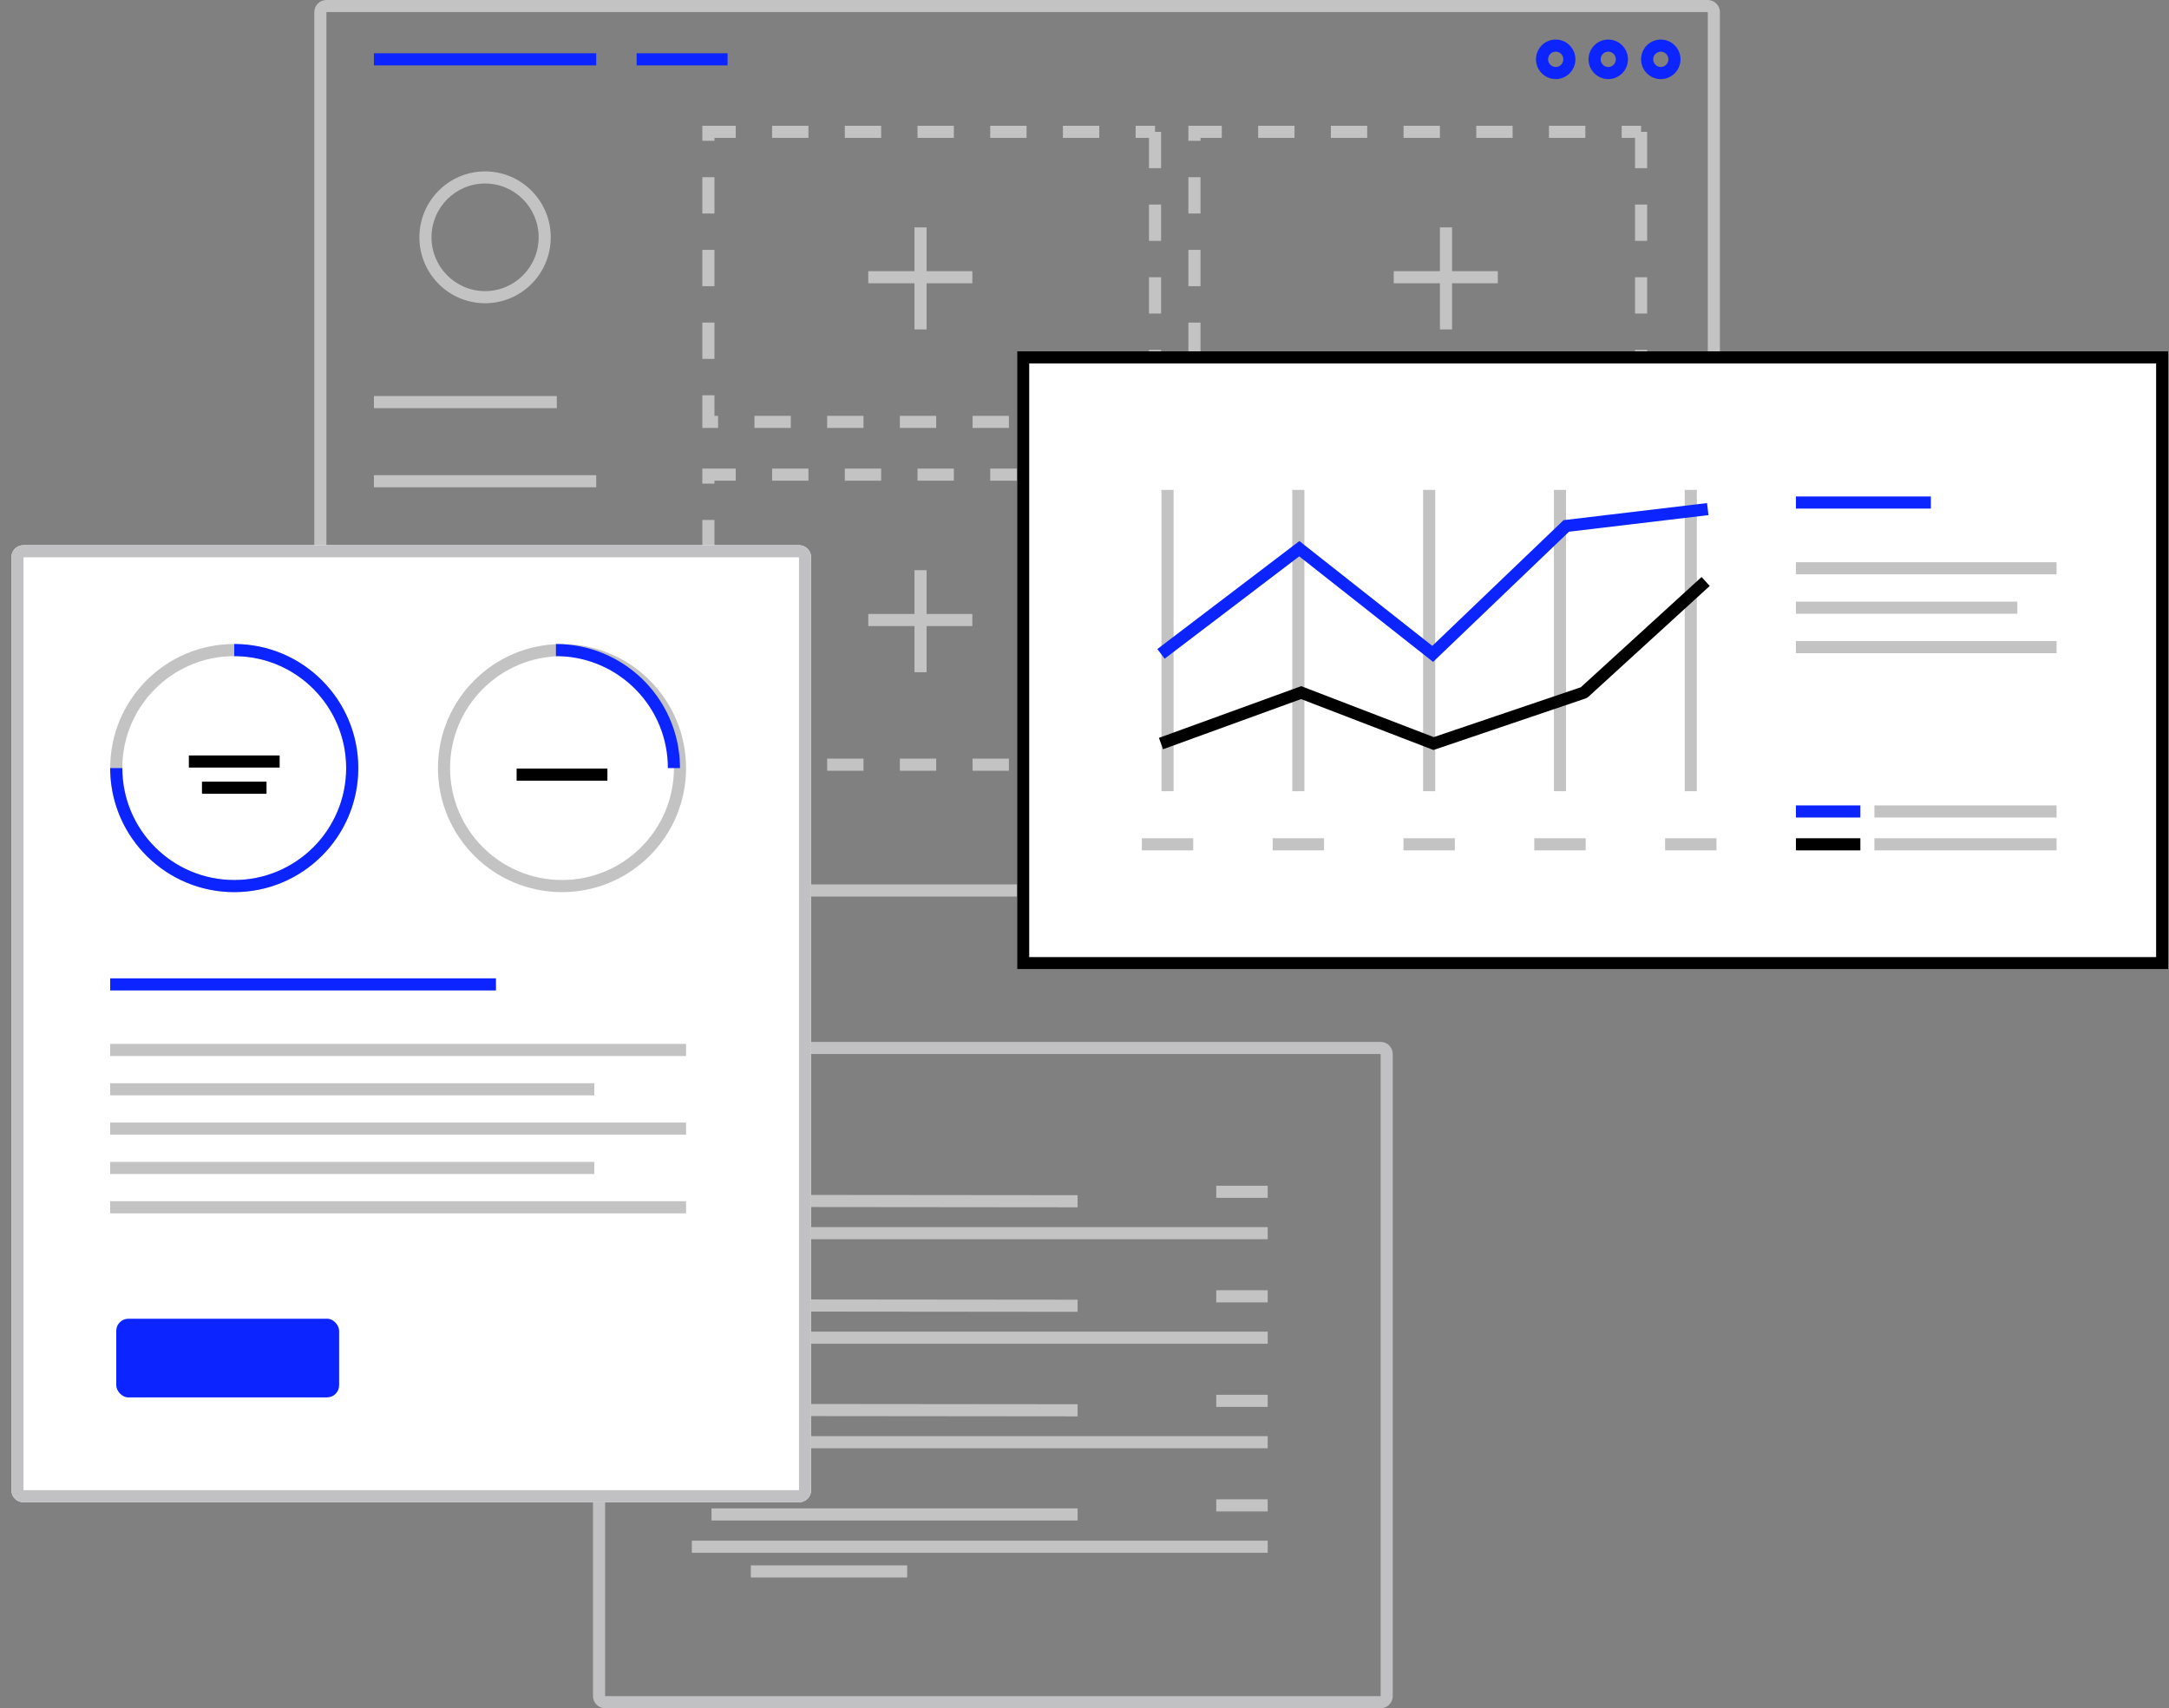 <?xml version="1.0" encoding="UTF-8"?>
<svg width="179px" height="141px" viewBox="0 0 179 141" version="1.1" xmlns="http://www.w3.org/2000/svg" xmlns:xlink="http://www.w3.org/1999/xlink">
    <rect x="0" y="0" width="179" height="141" fill="#808080" stroke="none"/>
    <title>3</title>
    <g id="插画" stroke="none" stroke-width="1" fill="none" fill-rule="evenodd">
        <g id="Apple-TV" transform="translate(-1196, -354)">
            <g id="3" transform="translate(1196, 354)">
                <g id="编组-12" transform="translate(25.938, 0)" fill-rule="nonzero">
                    <path d="M115,0 C115.552,0 116,0.448 116,1 L116,73 C116,73.552 115.552,74 115,74 L1,74 C0.448,74 0,73.552 0,73 L0,1 C0,0.448 0.448,0 1,0 L115,0 Z M115,1 L1,1 L1,73 L115,73 L115,1 Z" id="矩形" fill="#C3C3C4"></path>
                    <polygon id="直线备份-2" fill="#0C24FF" points="34.107 4.397 34.107 5.397 26.603 5.397 26.603 4.397"></polygon>
                    <path d="M111.121,3.265 C112.02,3.265 112.748,3.996 112.748,4.897 C112.748,5.799 112.02,6.529 111.121,6.529 C110.223,6.529 109.495,5.799 109.495,4.897 C109.495,3.996 110.223,3.265 111.121,3.265 Z M111.121,4.265 C110.777,4.265 110.495,4.547 110.495,4.897 C110.495,5.247 110.777,5.529 111.121,5.529 C111.466,5.529 111.748,5.247 111.748,4.897 C111.748,4.547 111.466,4.265 111.121,4.265 Z" id="椭圆形" fill="#0C24FF"></path>
                    <path d="M106.785,3.265 C107.683,3.265 108.411,3.996 108.411,4.897 C108.411,5.799 107.683,6.529 106.785,6.529 C105.887,6.529 105.159,5.799 105.159,4.897 C105.159,3.996 105.887,3.265 106.785,3.265 Z M106.785,4.265 C106.44,4.265 106.159,4.547 106.159,4.897 C106.159,5.247 106.44,5.529 106.785,5.529 C107.13,5.529 107.411,5.247 107.411,4.897 C107.411,4.547 107.13,4.265 106.785,4.265 Z" id="椭圆形备份-3" fill="#0C24FF"></path>
                    <path d="M102.449,3.265 C103.347,3.265 104.075,3.996 104.075,4.897 C104.075,5.799 103.347,6.529 102.449,6.529 C101.55,6.529 100.822,5.799 100.822,4.897 C100.822,3.996 101.55,3.265 102.449,3.265 Z M102.449,4.265 C102.104,4.265 101.822,4.547 101.822,4.897 C101.822,5.247 102.104,5.529 102.449,5.529 C102.794,5.529 103.075,5.247 103.075,4.897 C103.075,4.547 102.794,4.265 102.449,4.265 Z" id="椭圆形备份-4" fill="#0C24FF"></path>
                    <path d="M14.093,14.147 C17.087,14.147 19.514,16.583 19.514,19.588 C19.514,22.593 17.087,25.029 14.093,25.029 C11.1,25.029 8.673,22.593 8.673,19.588 C8.673,16.583 11.1,14.147 14.093,14.147 Z M14.093,15.147 C11.653,15.147 9.673,17.135 9.673,19.588 C9.673,22.042 11.653,24.029 14.093,24.029 C16.534,24.029 18.514,22.042 18.514,19.588 C18.514,17.135 16.534,15.147 14.093,15.147 Z" id="椭圆形备份-2" fill="#C3C3C4"></path>
                    <polygon id="直线备份" fill="#0C24FF" transform="translate(14.093, 4.897) scale(1, -1) translate(-14.093, -4.897) " points="23.266 4.397 23.266 5.397 4.921 5.397 4.921 4.397"></polygon>
                    <path d="M69.883,13.882 L68.883,13.882 L68.883,10.882 L69.883,10.882 L69.883,13.882 Z M69.883,19.882 L68.883,19.882 L68.883,16.882 L69.883,16.882 L69.883,19.882 Z M69.883,25.882 L68.883,25.882 L68.883,22.882 L69.883,22.882 L69.883,25.882 Z M69.883,31.882 L68.883,31.882 L68.883,28.882 L69.883,28.882 L69.883,31.882 Z M66.324,35.324 L66.324,34.324 L69.324,34.324 L69.324,35.324 L66.324,35.324 Z M60.324,35.324 L60.324,34.324 L63.324,34.324 L63.324,35.324 L60.324,35.324 Z M54.324,35.324 L54.324,34.324 L57.324,34.324 L57.324,35.324 L54.324,35.324 Z M48.324,35.324 L48.324,34.324 L51.324,34.324 L51.324,35.324 L48.324,35.324 Z M42.324,35.324 L42.324,34.324 L45.324,34.324 L45.324,35.324 L42.324,35.324 Z M36.324,35.324 L36.324,34.324 L39.324,34.324 L39.324,35.324 L36.324,35.324 Z M32.023,32.625 L33.023,32.625 L33.023,34.824 L32.523,34.324 L33.324,34.324 L33.324,35.324 L32.023,35.324 L32.023,32.625 Z M32.023,26.625 L33.023,26.625 L33.023,29.625 L32.023,29.625 L32.023,26.625 Z M32.023,20.625 L33.023,20.625 L33.023,23.625 L32.023,23.625 L32.023,20.625 Z M32.023,14.625 L33.023,14.625 L33.023,17.625 L32.023,17.625 L32.023,14.625 Z M34.781,10.382 L34.781,11.382 L32.523,11.382 L33.023,10.882 L33.023,11.625 L32.023,11.625 L32.023,10.382 L34.781,10.382 Z M40.781,10.382 L40.781,11.382 L37.781,11.382 L37.781,10.382 L40.781,10.382 Z M46.781,10.382 L46.781,11.382 L43.781,11.382 L43.781,10.382 L46.781,10.382 Z M52.781,10.382 L52.781,11.382 L49.781,11.382 L49.781,10.382 L52.781,10.382 Z M58.781,10.382 L58.781,11.382 L55.781,11.382 L55.781,10.382 L58.781,10.382 Z M64.781,10.382 L64.781,11.382 L61.781,11.382 L61.781,10.382 L64.781,10.382 Z M69.383,10.382 L69.383,11.382 L67.781,11.382 L67.781,10.382 L69.383,10.382 Z" id="矩形" fill="#C3C3C4"></path>
                    <path d="M69.883,42.176 L68.883,42.176 L68.883,39.176 L69.883,39.176 L69.883,42.176 Z M69.883,48.176 L68.883,48.176 L68.883,45.176 L69.883,45.176 L69.883,48.176 Z M69.883,54.176 L68.883,54.176 L68.883,51.176 L69.883,51.176 L69.883,54.176 Z M69.883,60.176 L68.883,60.176 L68.883,57.176 L69.883,57.176 L69.883,60.176 Z M66.324,63.618 L66.324,62.618 L69.324,62.618 L69.324,63.618 L66.324,63.618 Z M60.324,63.618 L60.324,62.618 L63.324,62.618 L63.324,63.618 L60.324,63.618 Z M54.324,63.618 L54.324,62.618 L57.324,62.618 L57.324,63.618 L54.324,63.618 Z M48.324,63.618 L48.324,62.618 L51.324,62.618 L51.324,63.618 L48.324,63.618 Z M42.324,63.618 L42.324,62.618 L45.324,62.618 L45.324,63.618 L42.324,63.618 Z M36.324,63.618 L36.324,62.618 L39.324,62.618 L39.324,63.618 L36.324,63.618 Z M32.023,60.919 L33.023,60.919 L33.023,63.118 L32.523,62.618 L33.324,62.618 L33.324,63.618 L32.023,63.618 L32.023,60.919 Z M32.023,54.919 L33.023,54.919 L33.023,57.919 L32.023,57.919 L32.023,54.919 Z M32.023,48.919 L33.023,48.919 L33.023,51.919 L32.023,51.919 L32.023,48.919 Z M32.023,42.919 L33.023,42.919 L33.023,45.919 L32.023,45.919 L32.023,42.919 Z M34.781,38.676 L34.781,39.676 L32.523,39.676 L33.023,39.176 L33.023,39.919 L32.023,39.919 L32.023,38.676 L34.781,38.676 Z M40.781,38.676 L40.781,39.676 L37.781,39.676 L37.781,38.676 L40.781,38.676 Z M46.781,38.676 L46.781,39.676 L43.781,39.676 L43.781,38.676 L46.781,38.676 Z M52.781,38.676 L52.781,39.676 L49.781,39.676 L49.781,38.676 L52.781,38.676 Z M58.781,38.676 L58.781,39.676 L55.781,39.676 L55.781,38.676 L58.781,38.676 Z M64.781,38.676 L64.781,39.676 L61.781,39.676 L61.781,38.676 L64.781,38.676 Z M69.383,38.676 L69.383,39.676 L67.781,39.676 L67.781,38.676 L69.383,38.676 Z" id="矩形备份-4" fill="#C3C3C4"></path>
                    <path d="M109.995,13.882 L108.995,13.882 L108.995,10.882 L109.995,10.882 L109.995,13.882 Z M109.995,19.882 L108.995,19.882 L108.995,16.882 L109.995,16.882 L109.995,19.882 Z M109.995,25.882 L108.995,25.882 L108.995,22.882 L109.995,22.882 L109.995,25.882 Z M109.995,31.882 L108.995,31.882 L108.995,28.882 L109.995,28.882 L109.995,31.882 Z M106.437,35.324 L106.437,34.324 L109.437,34.324 L109.437,35.324 L106.437,35.324 Z M100.437,35.324 L100.437,34.324 L103.437,34.324 L103.437,35.324 L100.437,35.324 Z M94.437,35.324 L94.437,34.324 L97.437,34.324 L97.437,35.324 L94.437,35.324 Z M88.437,35.324 L88.437,34.324 L91.437,34.324 L91.437,35.324 L88.437,35.324 Z M82.437,35.324 L82.437,34.324 L85.437,34.324 L85.437,35.324 L82.437,35.324 Z M76.437,35.324 L76.437,34.324 L79.437,34.324 L79.437,35.324 L76.437,35.324 Z M72.136,32.625 L73.136,32.625 L73.136,34.824 L72.636,34.324 L73.437,34.324 L73.437,35.324 L72.136,35.324 L72.136,32.625 Z M72.136,26.625 L73.136,26.625 L73.136,29.625 L72.136,29.625 L72.136,26.625 Z M72.136,20.625 L73.136,20.625 L73.136,23.625 L72.136,23.625 L72.136,20.625 Z M72.136,14.625 L73.136,14.625 L73.136,17.625 L72.136,17.625 L72.136,14.625 Z M74.893,10.382 L74.893,11.382 L72.636,11.382 L73.136,10.882 L73.136,11.625 L72.136,11.625 L72.136,10.382 L74.893,10.382 Z M80.893,10.382 L80.893,11.382 L77.893,11.382 L77.893,10.382 L80.893,10.382 Z M86.893,10.382 L86.893,11.382 L83.893,11.382 L83.893,10.382 L86.893,10.382 Z M92.893,10.382 L92.893,11.382 L89.893,11.382 L89.893,10.382 L92.893,10.382 Z M98.893,10.382 L98.893,11.382 L95.893,11.382 L95.893,10.382 L98.893,10.382 Z M104.893,10.382 L104.893,11.382 L101.893,11.382 L101.893,10.382 L104.893,10.382 Z M109.495,10.382 L109.495,11.382 L107.893,11.382 L107.893,10.382 L109.495,10.382 Z" id="矩形备份-3" fill="#C3C3C4"></path>
                    <path d="M109.437,62.118 L106.437,62.118 L106.437,64.118 L109.437,64.118 L109.437,62.118 Z M103.437,62.118 L100.437,62.118 L100.437,64.118 L103.437,64.118 L103.437,62.118 Z M97.437,62.118 L94.437,62.118 L94.437,64.118 L97.437,64.118 L97.437,62.118 Z M91.437,62.118 L88.437,62.118 L88.437,64.118 L91.437,64.118 L91.437,62.118 Z M85.437,62.118 L82.437,62.118 L82.437,64.118 L85.437,64.118 L85.437,62.118 Z M79.437,62.118 L76.437,62.118 L76.437,64.118 L79.437,64.118 L79.437,62.118 Z M73.636,60.919 L71.636,60.919 L71.636,64.118 L73.437,64.118 L73.436,63.117 L73.636,63.118 L73.636,60.919 Z M73.437,62.118 L73.436,63.117 L72.636,63.118 L72.636,62.118 L73.437,62.118 Z M110.495,57.176 L108.495,57.176 L108.495,60.176 L110.495,60.176 L110.495,57.176 Z M73.636,54.919 L71.636,54.919 L71.636,57.919 L73.636,57.919 L73.636,54.919 Z M110.495,51.176 L108.495,51.176 L108.495,54.176 L110.495,54.176 L110.495,51.176 Z M73.636,48.919 L71.636,48.919 L71.636,51.919 L73.636,51.919 L73.636,48.919 Z M110.495,45.176 L108.495,45.176 L108.495,48.176 L110.495,48.176 L110.495,45.176 Z M73.636,42.919 L71.636,42.919 L71.636,45.919 L73.636,45.919 L73.636,42.919 Z M110.495,39.176 L109.495,39.176 L109.495,40.176 L108.495,40.176 L108.495,42.176 L110.495,42.176 L110.495,39.176 Z M80.893,38.176 L77.893,38.176 L77.893,40.176 L80.893,40.176 L80.893,38.176 Z M86.893,38.176 L83.893,38.176 L83.893,40.176 L86.893,40.176 L86.893,38.176 Z M92.893,38.176 L89.893,38.176 L89.893,40.176 L92.893,40.176 L92.893,38.176 Z M98.893,38.176 L95.893,38.176 L95.893,40.176 L98.893,40.176 L98.893,38.176 Z M104.893,38.176 L101.893,38.176 L101.893,40.176 L104.893,40.176 L104.893,38.176 Z M109.495,38.176 L107.893,38.176 L107.893,40.176 L108.495,40.176 L108.495,39.176 L109.495,39.176 L109.495,38.176 Z M74.893,38.176 L71.636,38.176 L71.636,39.919 L72.635,39.918 L72.636,40.176 L74.893,40.176 L74.893,38.176 Z M73.636,39.176 L73.636,39.919 L72.635,39.918 L72.636,39.176 L73.636,39.176 Z" id="矩形备份-5" fill="#C3C3C4"></path>
                    <g id="编组-11" transform="translate(45.533, 18.5)" fill="#C3C3C4">
                        <polygon id="直线备份-14" transform="translate(4.479, 4.382) scale(1, -1) translate(-4.479, -4.382) " points="8.773 3.882 8.773 4.882 0.185 4.882 0.185 3.882"></polygon>
                        <polygon id="直线备份-14" transform="translate(4.498, 4.48) scale(1, -1) translate(-4.498, -4.48) " points="4.998 0.269 4.998 8.691 3.998 8.691 3.998 0.269"></polygon>
                    </g>
                    <g id="编组-11备份-2" transform="translate(45.533, 46.794)" fill="#C3C3C4">
                        <polygon id="直线备份-14" transform="translate(4.479, 4.382) scale(1, -1) translate(-4.479, -4.382) " points="8.773 3.882 8.773 4.882 0.185 4.882 0.185 3.882"></polygon>
                        <polygon id="直线备份-14" transform="translate(4.498, 4.48) scale(1, -1) translate(-4.498, -4.48) " points="4.998 0.269 4.998 8.691 3.998 8.691 3.998 0.269"></polygon>
                    </g>
                    <g id="编组-11备份" transform="translate(88.897, 18.5)" fill="#C3C3C4">
                        <polygon id="直线备份-14" transform="translate(4.479, 4.382) scale(1, -1) translate(-4.479, -4.382) " points="8.773 3.882 8.773 4.882 0.185 4.882 0.185 3.882"></polygon>
                        <polygon id="直线备份-14" transform="translate(4.498, 4.48) scale(1, -1) translate(-4.498, -4.48) " points="4.998 0.269 4.998 8.691 3.998 8.691 3.998 0.269"></polygon>
                    </g>
                    <g id="编组-11备份-3" transform="translate(88.897, 46.794)" fill="#C3C3C4">
                        <polygon id="直线备份-14" transform="translate(4.498, 4.48) scale(1, -1) translate(-4.498, -4.48) " points="4.998 0.269 4.998 8.691 3.998 8.691 3.998 0.269"></polygon>
                        <polygon id="直线备份-14" transform="translate(4.479, 4.382) scale(1, -1) translate(-4.479, -4.382) " points="8.773 3.882 8.773 4.882 0.185 4.882 0.185 3.882"></polygon>
                    </g>
                    <polygon id="直线备份-9" fill="#C3C3C4" transform="translate(12.467, 33.191) scale(1, -1) translate(-12.467, -33.191) " points="20.014 32.691 20.014 33.691 4.921 33.691 4.921 32.691"></polygon>
                    <polygon id="直线备份-10" fill="#C3C3C4" transform="translate(14.093, 39.721) scale(1, -1) translate(-14.093, -39.721) " points="23.266 39.221 23.266 40.221 4.921 40.221 4.921 39.221"></polygon>
                    <polygon id="直线备份-12" fill="#C3C3C4" transform="translate(15.178, 52.779) scale(1, -1) translate(-15.178, -52.779) " points="25.435 52.279 25.435 53.279 4.921 53.279 4.921 52.279"></polygon>
                    <polygon id="直线备份-13" fill="#C3C3C4" transform="translate(15.178, 59.309) scale(1, -1) translate(-15.178, -59.309) " points="25.435 58.809 25.435 59.809 4.921 59.809 4.921 58.809"></polygon>
                    <polygon id="直线备份-11" fill="#C3C3C4" transform="translate(12.467, 46.25) scale(1, -1) translate(-12.467, -46.25) " points="20.014 45.75 20.014 46.75 4.921 46.75 4.921 45.75"></polygon>
                </g>
                <g id="编组-18" transform="translate(48.938, 86)" fill-rule="nonzero">
                    <path d="M65,0 C65.552,0 66,0.448 66,1 L66,54 C66,54.552 65.552,55 65,55 L1,55 C0.448,55 0,54.552 0,54 L0,1 C0,0.448 0.448,0 1,0 L65,0 Z M65,1 L1,1 L1,54 L65,54 L65,1 Z" id="矩形" fill="#C1C1C3"></path>
                    <g id="编组-14备份" transform="translate(8.656, 10.784)" fill="#C3C3C4">
                        <polygon id="直线备份-24" transform="translate(23.262, 5.003) scale(1, -1) translate(-23.262, -5.003) " points="47.025 4.503 47.025 5.503 -0.5 5.503 -0.5 4.503"></polygon>
                        <polygon id="直线备份-23" transform="translate(15.418, 2.352) scale(1, -1) translate(-15.418, -2.352) " points="31.336 1.836 31.337 2.836 -0.5 2.867 -0.5 1.867"></polygon>
                        <polygon id="直线备份-23" transform="translate(44.902, 1.588) scale(1, -1) translate(-44.902, -1.588) " points="47.025 1.088 47.025 2.088 42.779 2.088 42.779 1.088"></polygon>
                    </g>
                    <g id="编组-14备份-3" transform="translate(8.656, 28.039)" fill="#C3C3C4">
                        <polygon id="直线备份-24" transform="translate(23.262, 5.003) scale(1, -1) translate(-23.262, -5.003) " points="47.025 4.503 47.025 5.503 -0.5 5.503 -0.5 4.503"></polygon>
                        <polygon id="直线备份-23" transform="translate(15.418, 2.352) scale(1, -1) translate(-15.418, -2.352) " points="31.336 1.836 31.337 2.836 -0.5 2.867 -0.5 1.867"></polygon>
                        <polygon id="直线备份-23" transform="translate(44.902, 1.588) scale(1, -1) translate(-44.902, -1.588) " points="47.025 1.088 47.025 2.088 42.779 2.088 42.779 1.088"></polygon>
                    </g>
                    <g id="编组-14备份-2" transform="translate(8.656, 19.412)" fill="#C3C3C4">
                        <polygon id="直线备份-24" transform="translate(23.262, 5.003) scale(1, -1) translate(-23.262, -5.003) " points="47.025 4.503 47.025 5.503 -0.5 5.503 -0.5 4.503"></polygon>
                        <polygon id="直线备份-23" transform="translate(15.418, 2.352) scale(1, -1) translate(-15.418, -2.352) " points="31.336 1.836 31.337 2.836 -0.5 2.867 -0.5 1.867"></polygon>
                        <polygon id="直线备份-23" transform="translate(44.902, 1.588) scale(1, -1) translate(-44.902, -1.588) " points="47.025 1.088 47.025 2.088 42.779 2.088 42.779 1.088"></polygon>
                    </g>
                    <g id="编组-14备份-4" transform="translate(8.656, 36.667)" fill="#C3C3C4">
                        <polygon id="直线备份-24" transform="translate(23.262, 5.003) scale(1, -1) translate(-23.262, -5.003) " points="47.025 4.503 47.025 5.503 -0.5 5.503 -0.5 4.503"></polygon>
                        <polygon id="直线备份-23" transform="translate(16.23, 2.337) scale(1, -1) translate(-16.23, -2.337) " points="31.336 1.837 31.336 2.837 1.123 2.837 1.123 1.837"></polygon>
                        <polygon id="直线备份-25" transform="translate(10.82, 7.04) scale(1, -1) translate(-10.82, -7.04) " points="17.27 6.54 17.27 7.54 4.369 7.54 4.369 6.54"></polygon>
                        <polygon id="直线备份-23" transform="translate(44.902, 1.588) scale(1, -1) translate(-44.902, -1.588) " points="47.025 1.088 47.025 2.088 42.779 2.088 42.779 1.088"></polygon>
                    </g>
                </g>
                <g id="编组-15" transform="translate(83.938, 29)">
                    <rect id="矩形" fill="#FFFFFF" x="0" y="0" width="95" height="51"></rect>
                    <path d="M95,0 L95,51 L0,51 L0,0 L95,0 Z M94,1 L1,1 L1,50 L94,50 L94,1 Z" id="矩形" fill="#000000" fill-rule="nonzero"></path>
                    <g id="编组-13" transform="translate(10.795, 11.936)" fill="#C3C3C4" fill-rule="nonzero">
                        <polygon id="直线备份-15" transform="translate(1.619, 11.936) scale(1, -1) translate(-1.619, -11.936) " points="2.119 -0.5 2.119 24.372 1.119 24.372 1.119 -0.5"></polygon>
                        <polygon id="直线备份-16" transform="translate(1.619, 28.755) scale(1, -1) translate(-1.619, -28.755) " points="3.739 28.255 3.739 29.255 -0.5 29.255 -0.5 28.255"></polygon>
                    </g>
                    <g id="编组-13备份-2" transform="translate(32.386, 11.936)" fill="#C3C3C4" fill-rule="nonzero">
                        <polygon id="直线备份-15" transform="translate(1.619, 11.936) scale(1, -1) translate(-1.619, -11.936) " points="2.119 -0.5 2.119 24.372 1.119 24.372 1.119 -0.5"></polygon>
                        <polygon id="直线备份-16" transform="translate(1.619, 28.755) scale(1, -1) translate(-1.619, -28.755) " points="3.739 28.255 3.739 29.255 -0.5 29.255 -0.5 28.255"></polygon>
                    </g>
                    <g id="编组-13备份" transform="translate(21.591, 11.936)" fill="#C3C3C4" fill-rule="nonzero">
                        <polygon id="直线备份-15" transform="translate(1.619, 11.936) scale(1, -1) translate(-1.619, -11.936) " points="2.119 -0.5 2.119 24.372 1.119 24.372 1.119 -0.5"></polygon>
                        <polygon id="直线备份-16" transform="translate(1.619, 28.755) scale(1, -1) translate(-1.619, -28.755) " points="3.739 28.255 3.739 29.255 -0.5 29.255 -0.5 28.255"></polygon>
                    </g>
                    <g id="编组-13备份-3" transform="translate(43.182, 11.936)" fill="#C3C3C4" fill-rule="nonzero">
                        <polygon id="直线备份-15" transform="translate(1.619, 11.936) scale(1, -1) translate(-1.619, -11.936) " points="2.119 -0.5 2.119 24.372 1.119 24.372 1.119 -0.5"></polygon>
                        <polygon id="直线备份-16" transform="translate(1.619, 28.755) scale(1, -1) translate(-1.619, -28.755) " points="3.739 28.255 3.739 29.255 -0.5 29.255 -0.5 28.255"></polygon>
                    </g>
                    <g id="编组-13备份-4" transform="translate(53.977, 11.936)" fill="#C3C3C4" fill-rule="nonzero">
                        <polygon id="直线备份-15" transform="translate(1.619, 11.936) scale(1, -1) translate(-1.619, -11.936) " points="2.119 -0.5 2.119 24.372 1.119 24.372 1.119 -0.5"></polygon>
                        <polygon id="直线备份-16" transform="translate(1.619, 28.755) scale(1, -1) translate(-1.619, -28.755) " points="3.739 28.255 3.739 29.255 -0.5 29.255 -0.5 28.255"></polygon>
                    </g>
                    <g id="编组-14" transform="translate(64.773, 11.936)" fill-rule="nonzero">
                        <polygon id="直线备份-10" fill="#C3C3C4" transform="translate(8.636, 9.223) scale(1, -1) translate(-8.636, -9.223) " points="17.773 8.723 17.773 9.723 -0.5 9.723 -0.5 8.723"></polygon>
                        <polygon id="直线备份-9" fill="#C3C3C4" transform="translate(10.256, 5.968) scale(1, -1) translate(-10.256, -5.968) " points="21.011 5.468 21.011 6.468 -0.5 6.468 -0.5 5.468"></polygon>
                        <polygon id="直线备份-9" fill="#0C24FF" transform="translate(5.068, 0.543) scale(1, -1) translate(-5.068, -0.543) " points="10.636 0.043 10.636 1.043 -0.5 1.043 -0.5 0.043"></polygon>
                        <polygon id="直线备份-11" fill="#C3C3C4" transform="translate(10.256, 12.479) scale(1, -1) translate(-10.256, -12.479) " points="21.011 11.979 21.011 12.979 -0.5 12.979 -0.5 11.979"></polygon>
                    </g>
                    <polygon id="直线备份-18" fill="#0C24FF" fill-rule="nonzero" transform="translate(66.932, 37.979) scale(1, -1) translate(-66.932, -37.979) " points="69.591 37.479 69.591 38.479 64.273 38.479 64.273 37.479"></polygon>
                    <polygon id="直线备份-19" fill="#C3C3C4" fill-rule="nonzero" transform="translate(78.267, 40.691) scale(1, -1) translate(-78.267, -40.691) " points="85.784 40.191 85.784 41.191 70.75 41.191 70.75 40.191"></polygon>
                    <polygon id="直线备份-20" fill="#C3C3C4" fill-rule="nonzero" transform="translate(78.267, 37.979) scale(1, -1) translate(-78.267, -37.979) " points="85.784 37.479 85.784 38.479 70.75 38.479 70.75 37.479"></polygon>
                    <polygon id="路径-2" fill="#0C24FF" fill-rule="nonzero" points="56.938 12.525 57.056 13.518 45.548 14.887 34.33 25.634 23.282 16.923 12.178 25.37 11.572 24.574 23.294 15.659 34.265 24.31 45.098 13.934"></polygon>
                    <polygon id="路径-5" fill="#000000" fill-rule="nonzero" points="56.486 18.627 57.16 19.366 47.117 28.539 46.94 28.643 34.362 32.906 23.435 28.703 12.046 32.844 11.704 31.904 23.446 27.636 34.383 31.842 46.52 27.728"></polygon>
                    <polygon id="直线备份-17" fill="#000000" fill-rule="nonzero" transform="translate(66.932, 40.691) scale(1, -1) translate(-66.932, -40.691) " points="69.591 40.191 69.591 41.191 64.273 41.191 64.273 40.191"></polygon>
                </g>
                <g id="编组-17" transform="translate(0.938, 45)">
                    <path d="M1,0 L65,0 C65.552,-1.01453063e-16 66,0.448 66,1 L66,78 C66,78.552 65.552,79 65,79 L1,79 C0.448,79 6.76353751e-17,78.552 0,78 L0,1 C-6.76353751e-17,0.448 0.448,1.01453063e-16 1,0 Z" id="矩形" fill="#FFFFFF"></path>
                    <path d="M65,0 C65.552,0 66,0.448 66,1 L66,78 C66,78.552 65.552,79 65,79 L1,79 C0.448,79 0,78.552 0,78 L0,1 C0,0.448 0.448,0 1,0 L65,0 Z M65,1 L1,1 L1,78 L65,78 L65,1 Z" id="矩形" fill="#C1C1C3" fill-rule="nonzero"></path>
                    <g id="编组-14备份" transform="translate(8.656, 35.712)" fill-rule="nonzero">
                        <polygon id="直线备份-9" fill="#C3C3C4" transform="translate(23.262, 5.952) scale(1, -1) translate(-23.262, -5.952) " points="47.025 5.452 47.025 6.452 -0.5 6.452 -0.5 5.452"></polygon>
                        <polygon id="直线备份-9" fill="#0C24FF" transform="translate(15.418, 0.541) scale(1, -1) translate(-15.418, -0.541) " points="31.336 0.041 31.336 1.041 -0.5 1.041 -0.5 0.041"></polygon>
                        <polygon id="直线备份-10" fill="#C3C3C4" transform="translate(19.475, 9.199) scale(1, -1) translate(-19.475, -9.199) " points="39.451 8.699 39.451 9.699 -0.5 9.699 -0.5 8.699"></polygon>
                        <polygon id="直线备份-11" fill="#C3C3C4" transform="translate(23.262, 12.445) scale(1, -1) translate(-23.262, -12.445) " points="47.025 11.945 47.025 12.945 -0.5 12.945 -0.5 11.945"></polygon>
                        <polygon id="直线备份-23" fill="#C3C3C4" transform="translate(19.475, 15.692) scale(1, -1) translate(-19.475, -15.692) " points="39.451 15.192 39.451 16.192 -0.5 16.192 -0.5 15.192"></polygon>
                        <polygon id="直线备份-24" fill="#C3C3C4" transform="translate(23.262, 18.938) scale(1, -1) translate(-23.262, -18.938) " points="47.025 18.438 47.025 19.438 -0.5 19.438 -0.5 18.438"></polygon>
                    </g>
                    <path d="M18.393,8.158 C12.739,8.158 8.156,12.742 8.156,18.397 C8.156,24.052 12.739,28.637 18.393,28.637 C24.048,28.637 28.631,24.052 28.631,18.397 C28.631,12.742 24.048,8.158 18.393,8.158 Z M18.393,9.158 C23.495,9.158 27.631,13.294 27.631,18.397 C27.631,23.5 23.495,27.637 18.393,27.637 C13.292,27.637 9.156,23.5 9.156,18.397 C9.156,13.294 13.292,9.158 18.393,9.158 Z" id="椭圆形" fill="#C3C3C4" fill-rule="nonzero"></path>
                    <path d="M45.443,8.158 C39.788,8.158 35.205,12.742 35.205,18.397 C35.205,24.052 39.788,28.637 45.443,28.637 C51.097,28.637 55.68,24.052 55.68,18.397 C55.68,12.742 51.097,8.158 45.443,8.158 Z M45.443,9.158 C50.544,9.158 54.68,13.294 54.68,18.397 C54.68,23.5 50.544,27.637 45.443,27.637 C40.341,27.637 36.205,23.5 36.205,18.397 C36.205,13.294 40.341,9.158 45.443,9.158 Z" id="椭圆形备份-5" fill="#C3C3C4" fill-rule="nonzero"></path>
                    <path d="M18.393,8.16 C24.049,8.16 28.633,12.743 28.633,18.397 C28.633,23.957 24.2,28.482 18.675,28.631 L18.393,28.635 L18.393,27.635 C23.496,27.635 27.633,23.499 27.633,18.397 C27.633,13.295 23.496,9.16 18.393,9.16 C13.38,9.16 9.299,13.152 9.158,18.13 L9.154,18.397 L8.154,18.397 C8.154,12.743 12.738,8.16 18.393,8.16 Z" id="椭圆形" fill="#0C24FF" fill-rule="nonzero" transform="translate(18.393, 18.397) rotate(-270) translate(-18.393, -18.397) "></path>
                    <path d="M55.181,8.159 L55.181,9.159 C50.168,9.159 46.087,13.151 45.945,18.129 L45.942,18.396 L44.942,18.396 C44.942,12.836 49.375,8.312 54.899,8.162 L55.181,8.159 Z" id="椭圆形备份-6" fill="#0C24FF" fill-rule="nonzero" transform="translate(50.061, 13.277) rotate(-270) translate(-50.061, -13.277) "></path>
                    <g id="编组-16" transform="translate(15.148, 17.315)" fill="#000000" fill-rule="nonzero">
                        <polygon id="直线备份-21" transform="translate(3.246, 0.541) scale(1, -1) translate(-3.246, -0.541) " points="6.992 0.041 6.992 1.041 -0.5 1.041 -0.5 0.041"></polygon>
                        <polygon id="直线备份-22" transform="translate(3.246, 2.705) scale(1, -1) translate(-3.246, -2.705) " points="5.91 2.205 5.91 3.205 0.582 3.205 0.582 2.205"></polygon>
                    </g>
                    <g id="编组-16备份" transform="translate(42.197, 18.397)" fill="#000000" fill-rule="nonzero">
                        <polygon id="直线备份-21" transform="translate(3.246, 0.541) scale(1, -1) translate(-3.246, -0.541) " points="6.992 0.041 6.992 1.041 -0.5 1.041 -0.5 0.041"></polygon>
                    </g>
                    <rect id="矩形" fill="#0C24FF" x="8.656" y="63.849" width="18.393" height="6.493" rx="1"></rect>
                </g>
            </g>
        </g>
    </g>
</svg>